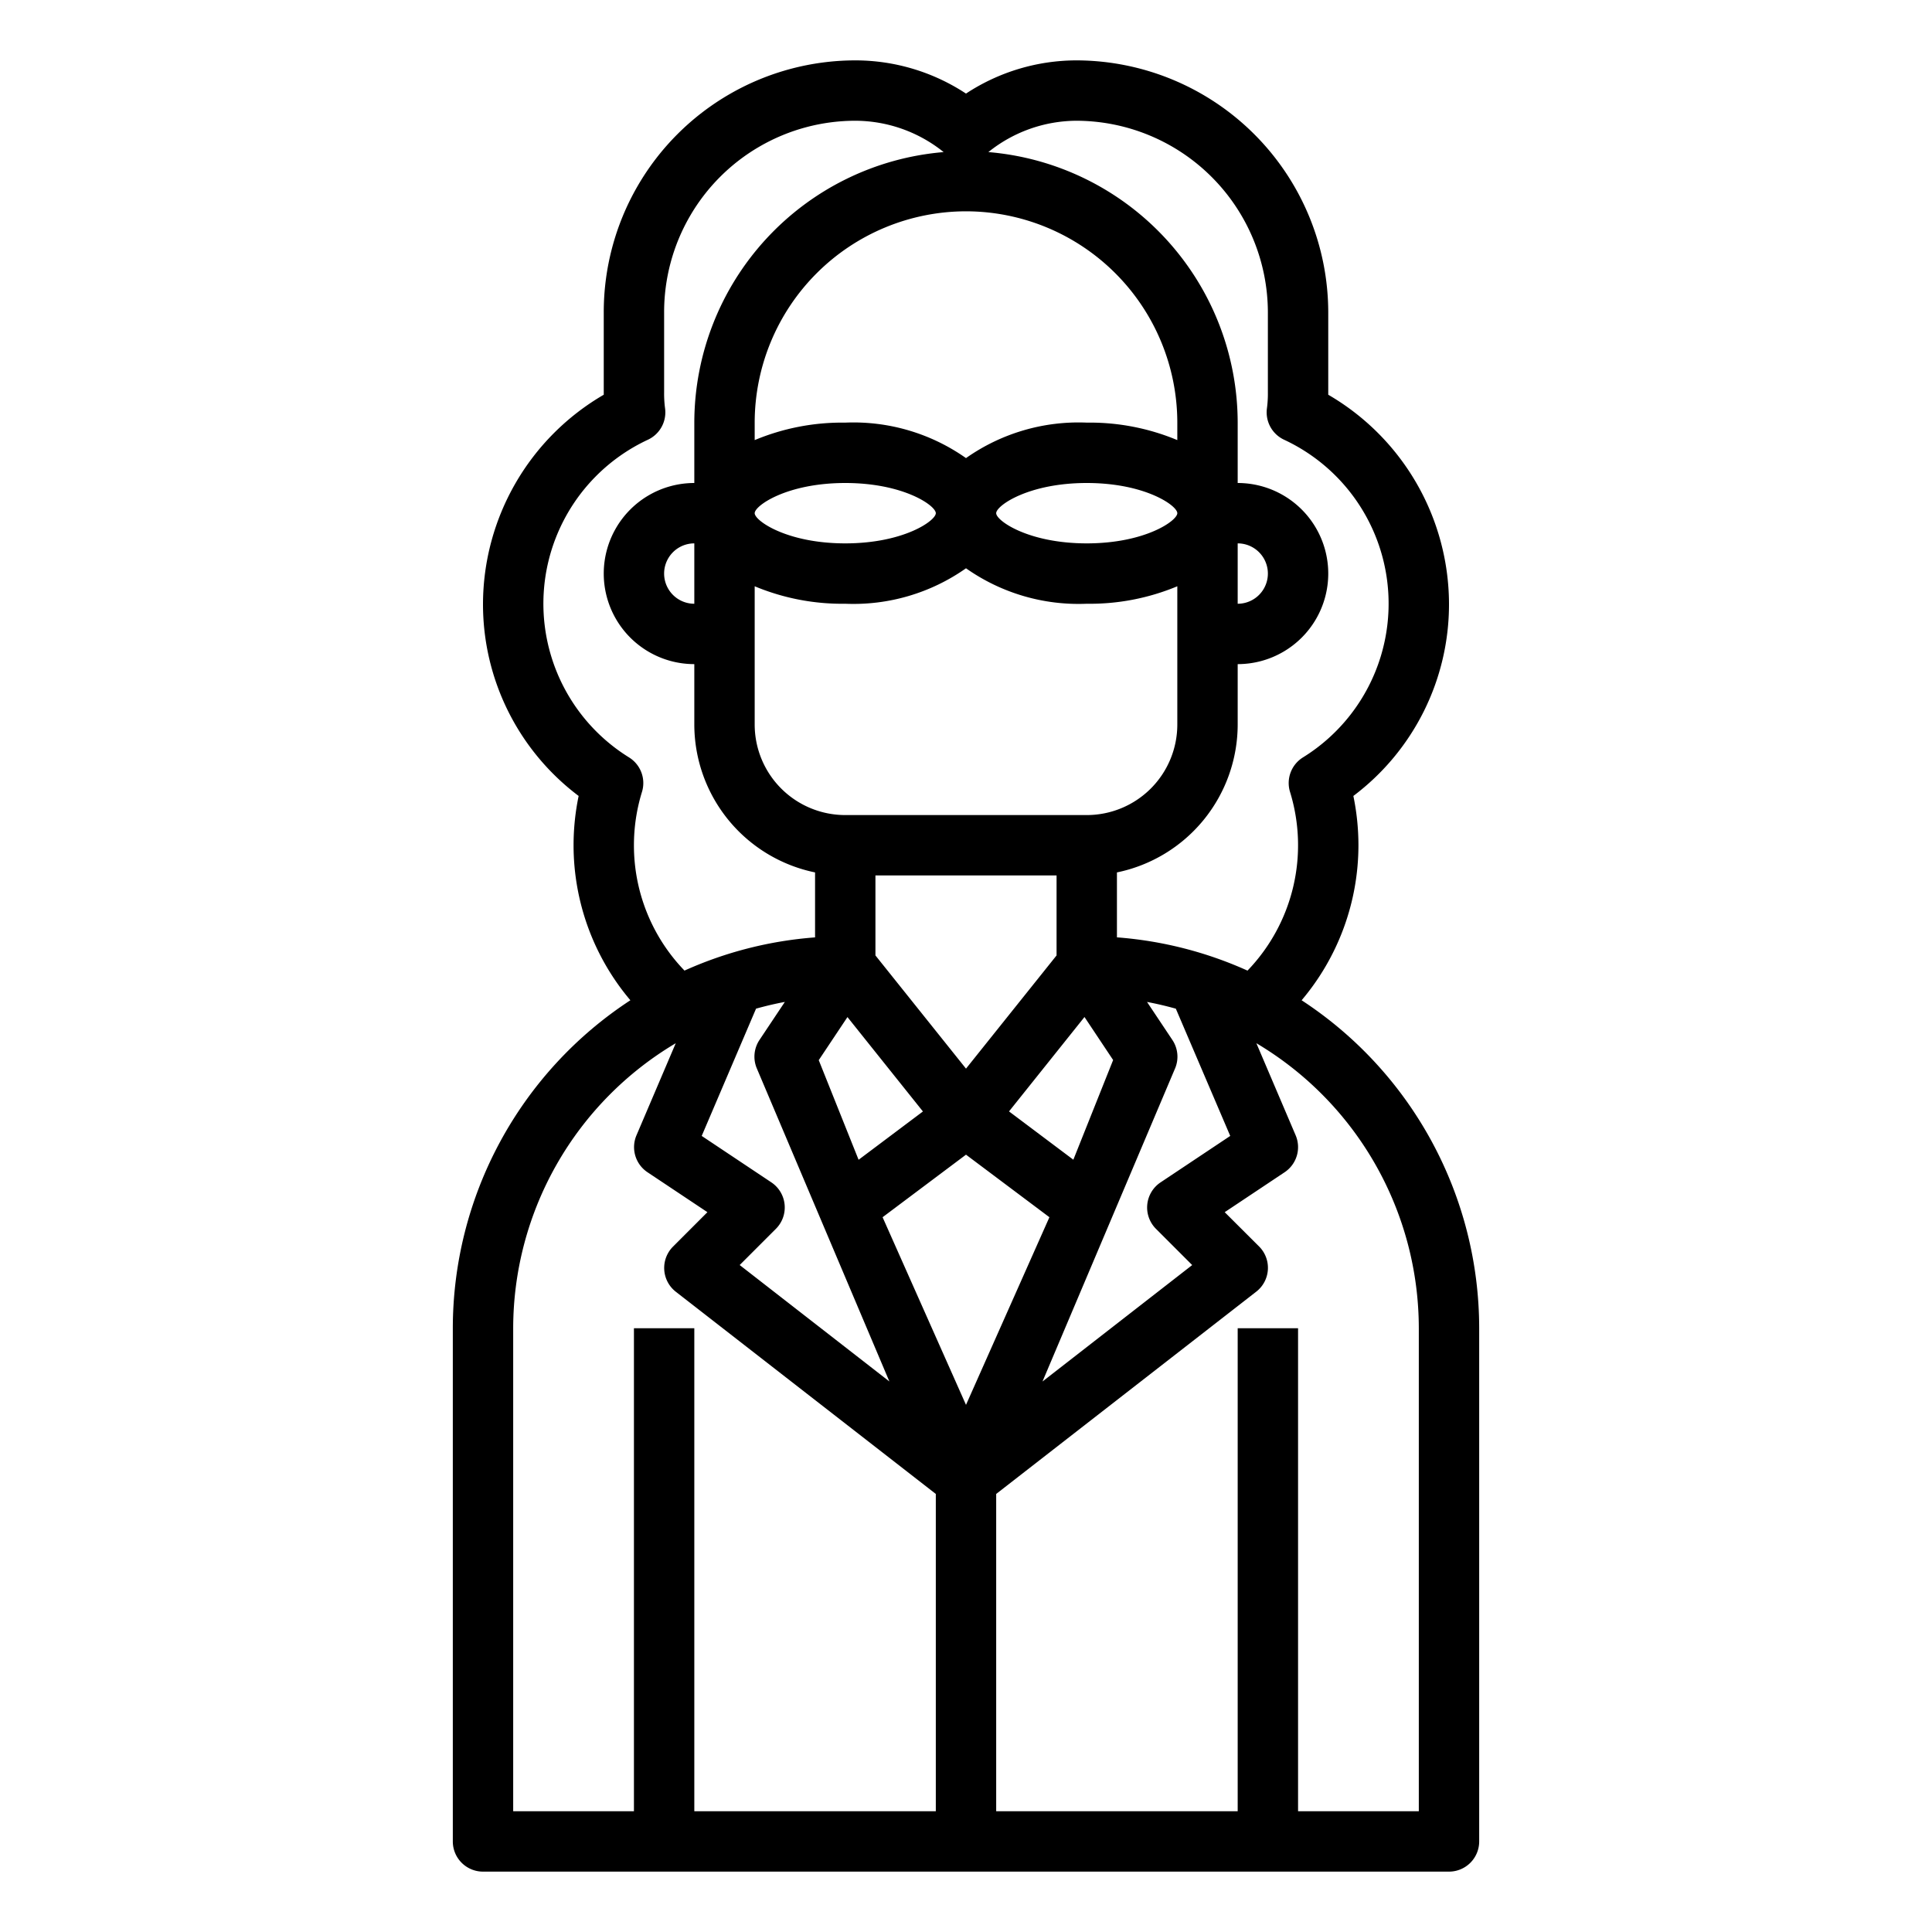 <svg xmlns="http://www.w3.org/2000/svg" viewBox="0 0 64 64" x="0px" y="0px"><g><path d="M43.118,33.135A7.959,7.959,0,0,0,45,28a8.06,8.06,0,0,0-.168-1.633A7.946,7.946,0,0,0,48,20a8.037,8.037,0,0,0-4-6.924V10.35A8.36,8.36,0,0,0,35.65,2,6.672,6.672,0,0,0,32,3.1,6.672,6.672,0,0,0,28.35,2,8.341,8.341,0,0,0,20,10.35v2.726A8.037,8.037,0,0,0,16,20a7.946,7.946,0,0,0,3.168,6.367A8.06,8.06,0,0,0,19,28a7.959,7.959,0,0,0,1.882,5.135A12.991,12.991,0,0,0,15,44V61a1,1,0,0,0,1,1H48a1,1,0,0,0,1-1V44A12.991,12.991,0,0,0,43.118,33.135Zm-2.365,4.494-2.308,1.539a1,1,0,0,0-.152,1.539l1.2,1.2-4.959,3.857,4.4-10.391a1,1,0,0,0-.1-.927l-.837-1.255c.324.06.641.136.954.223Zm-15.2,1.539-2.308-1.539,1.8-4.216c.313-.087.63-.163.954-.223l-.837,1.255a1,1,0,0,0-.1.927l4.4,10.391-4.959-3.857,1.2-1.2a1,1,0,0,0-.152-1.539ZM32,7a7.008,7.008,0,0,1,7,7v.579A7.519,7.519,0,0,0,36,14a6.471,6.471,0,0,0-4,1.175A6.471,6.471,0,0,0,28,14a7.519,7.519,0,0,0-3,.579V14A7.008,7.008,0,0,1,32,7Zm9,11a1,1,0,0,1,0,2Zm-2-1c0,.249-1.064,1-3,1s-3-.751-3-1,1.064-1,3-1S39,16.751,39,17Zm-8,0c0,.249-1.064,1-3,1s-3-.751-3-1,1.064-1,3-1S31,16.751,31,17Zm-8,3a1,1,0,0,1,0-2Zm2,1V19.421A7.519,7.519,0,0,0,28,20a6.471,6.471,0,0,0,4-1.175A6.471,6.471,0,0,0,36,20a7.519,7.519,0,0,0,3-.579V24a3,3,0,0,1-3,3H28a3,3,0,0,1-3-3Zm10,8v2.65L32,35.4,29,31.65V29Zm-6.927,4.692,2.5,3.127-2.131,1.6-1.32-3.3ZM32,38.25l2.763,2.072L32,46.538l-2.763-6.216Zm3.556.167-2.131-1.6,2.5-3.127.949,1.425ZM42,10.35V13a3.688,3.688,0,0,1-.03.518,1,1,0,0,0,.566,1.048,5.99,5.99,0,0,1,.625,10.525,1,1,0,0,0-.427,1.143,5.989,5.989,0,0,1-1.409,5.919A12.876,12.876,0,0,0,37,31.051V28.9A5.009,5.009,0,0,0,41,24V22a3,3,0,0,0,0-6V14a9.007,9.007,0,0,0-8.259-8.962A4.685,4.685,0,0,1,35.65,4,6.358,6.358,0,0,1,42,10.35ZM21,28a5.976,5.976,0,0,1,.266-1.766,1,1,0,0,0-.427-1.143,5.99,5.99,0,0,1,.625-10.525,1,1,0,0,0,.566-1.048A3.688,3.688,0,0,1,22,13V10.35A6.34,6.34,0,0,1,28.35,4a4.685,4.685,0,0,1,2.909,1.038A9.007,9.007,0,0,0,23,14v2a3,3,0,0,0,0,6v2a5.009,5.009,0,0,0,4,4.9v2.152a12.876,12.876,0,0,0-4.325,1.1A5.966,5.966,0,0,1,21,28ZM17,44a10.994,10.994,0,0,1,5.385-9.442l-1.3,3.048a1,1,0,0,0,.364,1.226l1.985,1.323-1.137,1.138a1,1,0,0,0,.093,1.5L31,49.489V60H23V44H21V60H17ZM47,60H43V44H41V60H33V49.489l8.614-6.7a1,1,0,0,0,.093-1.5L40.57,40.155l1.985-1.323a1,1,0,0,0,.364-1.226l-1.3-3.048A10.994,10.994,0,0,1,47,44Z"></path></g></svg>